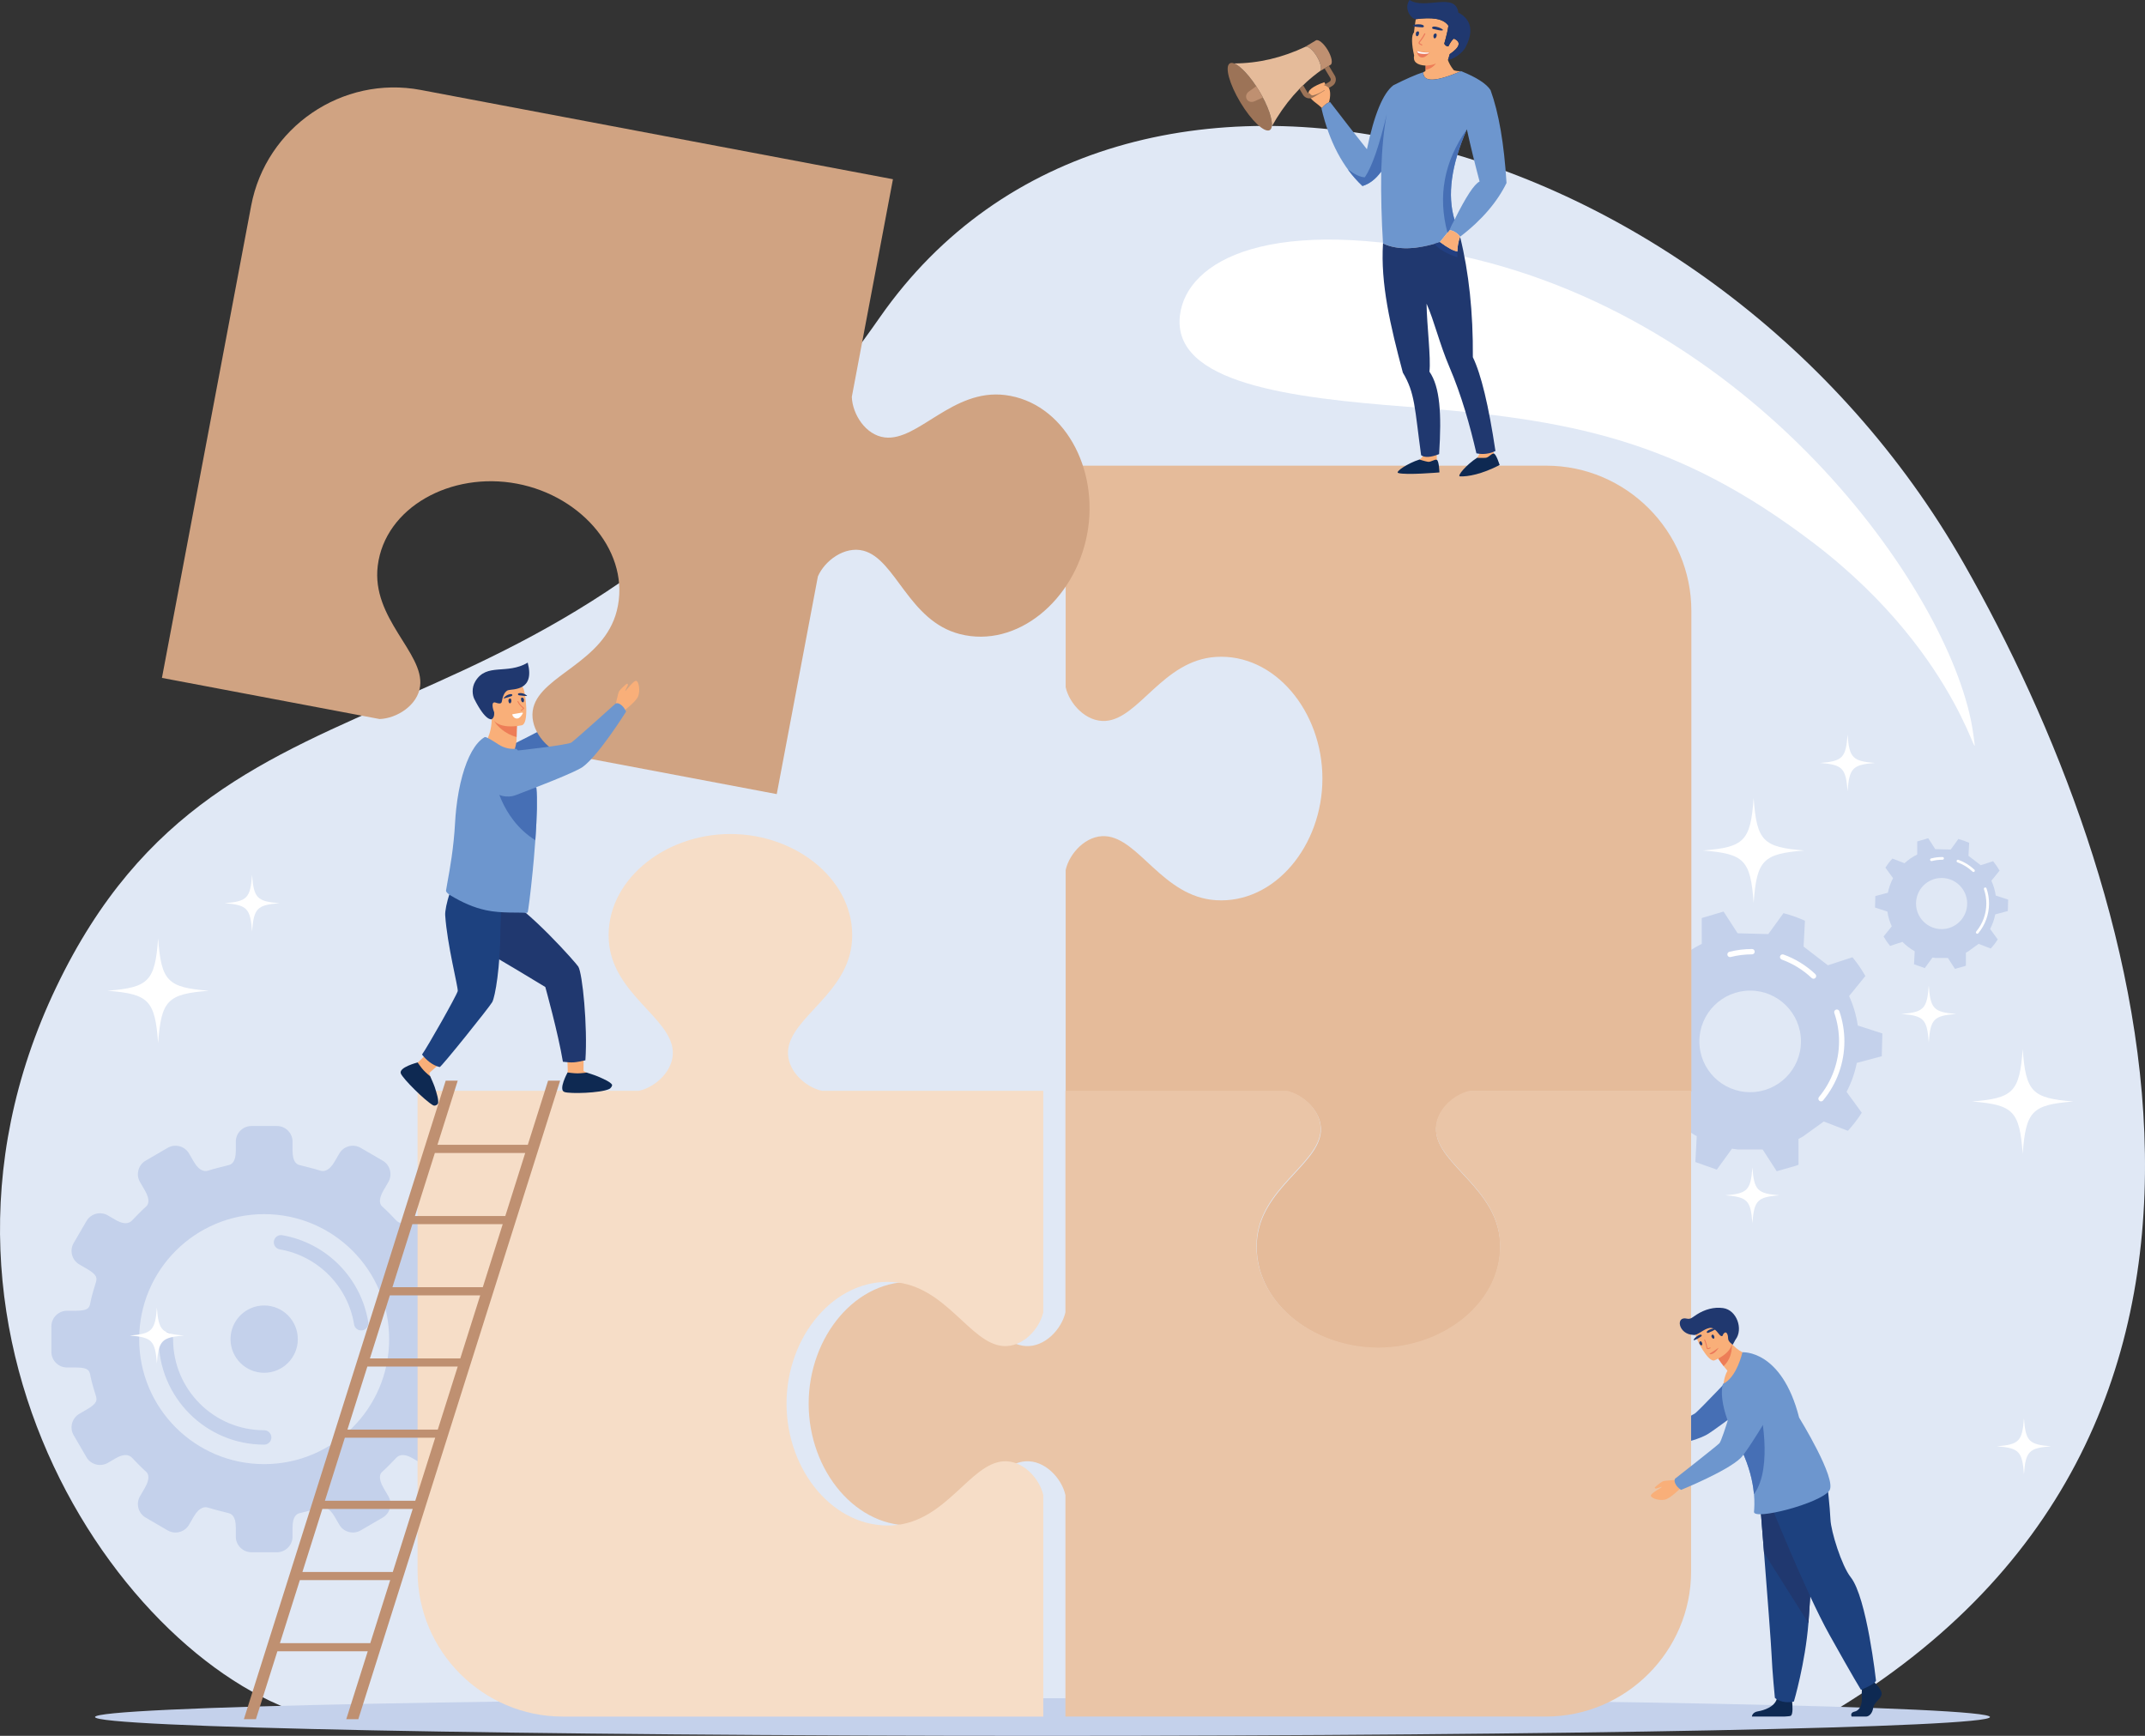 <?xml version="1.0" encoding="UTF-8"?><svg id="a" xmlns="http://www.w3.org/2000/svg" viewBox="0 0 1908.68 1544.36"><rect x="0" y="0" width="1908.68" height="1544.36" fill="#333333" stroke="none"/><g><path d="M956.86,1521.38c248.83,0,477.84,3.72,659.57,9.97,444.72-254.2,290.73-749.7,131.05-1029.96C1525.24,111.32,1000.11-28.88,782.9,282.34,488.07,704.77,203.66,557.36,50.09,878.18c-153.57,320.82,79.65,628.38,247.21,653.17,181.73-6.25,410.72-9.97,659.56-9.97Z" style="fill:#e0e8f5; fill-rule:evenodd;"/><path d="M1301.84,228.07c267.18,59.52,437.19,305.23,453.87,423.86,6.83,48.68-5.84-65.24-142.14-168.97-121.8-92.7-216.64-109.88-361.55-121.08-102.42-7.91-209.66-20.5-202.04-81.58,6.02-48.24,79.35-90.67,251.85-52.24h0Zm-698.65-99.38c46,2.76,74,40.53,75.92,84.09,.82,18.53-13.73-29.92-64.73-36.66-31.63-4.18-36.38,5.14-47.72-7.92-11.33-13.05-.57-41.74,36.52-39.51Z" style="fill:#fff; fill-rule:evenodd;"/></g><g><path d="M1557.34,971.7c-24.95,0-45.18-20.23-45.18-45.18s20.24-45.19,45.18-45.19,45.19,20.24,45.19,45.19-20.23,45.18-45.19,45.18h0Zm67.58,26.87h0Zm-37.9-186.13h0Zm-100.96,40.58h0Zm2.1,141.21c6.36,6.5,13.65,12.12,21.65,16.64l-1.23,22.98,19.09,6.75,13.51-18.64,5.22,.74h22.06s12.5,19.32,12.5,19.32l17.08-4.86,.59-.21,1.76-.67-.03-23.01,3.8-2.01,18.69-13.47,2.06,.79,19.4,7.48c4.56-4.97,8.7-10.35,12.35-16.07l-13.53-18.58c4.18-8,7.28-16.65,9.12-25.76l22.2-5.91,.53-20.27-21.87-7.08c-1.34-9.21-3.99-18.02-7.74-26.2l14.49-17.84c-3.34-5.9-7.19-11.49-11.49-16.69l-21.87,7.14-21.63-16.65,1.23-22.97c-6.1-2.77-12.49-5.06-19.11-6.75l-13.5,18.62-27.3-.71-12.5-19.33-19.43,5.75,.02,23.01c-8.24,4.09-15.79,9.3-22.49,15.47l-5.78-2.22-15.69-6.05c-4.56,4.98-8.69,10.35-12.35,16.07l13.54,18.57c-4.18,7.98-7.29,16.62-9.12,25.76l-22.21,5.91-.54,20.27,21.87,7.07c1.35,9.2,4,17.99,7.75,26.2l-14.49,17.84c3.35,5.9,7.19,11.48,11.48,16.69l21.87-7.13Z" style="fill:#c4d1eb; fill-rule:evenodd;"/><path d="M1620.4,979.89c-.54,0-1.08-.18-1.52-.55-1.01-.85-1.16-2.34-.31-3.35,11.52-13.86,17.87-31.43,17.87-49.48,0-8.64-1.42-17.12-4.2-25.22-.43-1.24,.22-2.6,1.47-3.03,1.25-.42,2.6,.24,3.02,1.47,2.96,8.6,4.46,17.61,4.46,26.78,0,19.16-6.72,37.81-18.96,52.52-.47,.57-1.14,.87-1.83,.87Z" style="fill:#fff; fill-rule:evenodd;"/><path d="M1613.71,870.78c-.58,0-1.17-.22-1.63-.65-7.75-7.29-16.73-12.81-26.66-16.42-1.23-.44-1.87-1.82-1.43-3.05,.45-1.24,1.81-1.87,3.05-1.43,10.57,3.83,20.08,9.7,28.3,17.43,.96,.9,1,2.41,.09,3.37-.46,.5-1.09,.76-1.72,.76Z" style="fill:#fff; fill-rule:evenodd;"/><path d="M1539.42,851.51c-1.07,0-2.04-.72-2.3-1.81-.31-1.27,.45-2.56,1.72-2.89,6.56-1.65,13.35-2.49,20.16-2.49,1.33,0,2.39,1.07,2.39,2.38s-1.07,2.38-2.39,2.38c-6.43,0-12.81,.79-18.99,2.36-.2,.06-.39,.07-.59,.07Z" style="fill:#fff; fill-rule:evenodd;"/></g><path d="M149.2,1021.23l-19.6,11.4c-6.61,3.83-8.87,12.38-5.02,19l4.32,7.44c5.1,8.77,2.88,12.75,1.3,14.17-4.37,3.91-8.41,8.14-12.47,12.36-1.19,1.23-4.98,5.48-14.95-.31l-6.84-3.97c-6.61-3.84-15.16-1.59-19,5.03l-11.4,19.59c-3.85,6.61-1.58,15.16,5.03,19.01l6.77,3.92c9.35,5.44,9.1,8.23,7.92,12.19-1.63,5.44-3.38,10.88-4.56,16.52-1.06,5.01-.58,8.59-13.29,8.59h-7.79c-7.65,0-13.9,6.25-13.9,13.9v22.68c0,7.66,6.25,13.89,13.9,13.89h7.79c12.71,0,12.23,3.59,13.29,8.6,1.19,5.63,2.93,11.07,4.56,16.51,1.18,3.97,1.42,6.75-7.92,12.2l-6.77,3.92c-6.61,3.85-8.88,12.4-5.03,19l11.4,19.6c3.85,6.6,12.39,8.87,19,5.03l6.84-3.97c9.97-5.79,13.75-1.56,14.95-.31,4.06,4.22,8.1,8.46,12.47,12.36,1.58,1.42,3.8,5.39-1.3,14.17l-4.32,7.44c-3.85,6.6-1.58,15.15,5.02,18.99l19.6,11.41c6.61,3.84,15.16,1.58,19-5.03l4.32-7.42c5.18-8.9,10.28-8.55,12.44-7.87,6.25,1.99,12.03,3.28,18.48,4.96,2.35,.62,6.39,2.32,6.39,12.94v7.96c0,7.66,6.25,13.9,13.9,13.9h22.67c7.66,0,13.91-6.25,13.91-13.9v-7.96c0-10.62,4.03-12.33,6.39-12.94,6.45-1.68,12.22-2.97,18.48-4.96,2.16-.68,7.25-1.03,12.44,7.87l4.32,7.42c3.85,6.61,12.39,8.87,19,5.03l19.6-11.41c6.61-3.84,8.88-12.39,5.03-18.99l-4.33-7.44c-5.1-8.78-2.88-12.75-1.29-14.17,4.36-3.91,8.41-8.14,12.46-12.36,1.19-1.24,4.98-5.48,14.95,.31l6.83,3.97c6.61,3.84,15.16,1.58,19-5.03l11.4-19.6c3.85-6.6,1.58-15.15-5.03-19l-6.77-3.92c-9.35-5.44-9.11-8.23-7.92-12.2,1.62-5.43,3.37-10.88,4.56-16.51,1.06-5.01,.58-8.6,13.29-8.6h7.79c7.66,0,13.9-6.24,13.9-13.89v-22.68c0-7.66-6.24-13.9-13.9-13.9h-7.79c-12.71,0-12.23-3.58-13.29-8.59-1.19-5.64-2.94-11.07-4.56-16.52-1.19-3.96-1.42-6.75,7.92-12.19l6.77-3.92c6.61-3.85,8.88-12.4,5.03-19.01l-11.4-19.59c-3.85-6.62-12.39-8.87-19-5.03l-6.83,3.97c-9.97,5.79-13.75,1.55-14.95,.31-4.06-4.22-8.1-8.46-12.46-12.36-1.59-1.42-3.81-5.4,1.29-14.17l4.33-7.44c3.85-6.61,1.58-15.16-5.03-19l-19.6-11.4c-6.61-3.85-15.16-1.59-19,5.03l-4.32,7.42c-5.18,8.91-10.28,8.56-12.44,7.88-6.25-1.99-12.03-3.28-18.48-4.96-2.35-.62-6.39-2.33-6.39-12.95v-7.95c0-7.66-6.25-13.9-13.91-13.9h-22.67c-7.66,0-13.9,6.25-13.9,13.9v7.95c0,10.62-4.03,12.33-6.39,12.95-6.45,1.68-12.22,2.97-18.48,4.96-2.16,.68-7.25,1.03-12.44-7.88l-4.32-7.42c-3.84-6.61-12.39-8.88-19-5.03h0Zm85.86,140.24c16.54,0,29.94,13.41,29.94,29.95s-13.41,29.94-29.94,29.94-29.94-13.4-29.94-29.94,13.4-29.95,29.94-29.95h0Zm-93.86,29.95c0-3.54,2.87-6.4,6.4-6.4s6.41,2.87,6.41,6.4c0,22.38,9.07,42.64,23.74,57.31,14.67,14.67,34.93,23.75,57.31,23.75,3.54,0,6.41,2.86,6.41,6.4s-2.87,6.4-6.41,6.4c-25.92,0-49.38-10.5-66.37-27.49-16.99-16.99-27.49-40.46-27.49-66.37h0Zm186.49-15.12c.55,3.48-1.82,6.75-5.31,7.31-3.48,.55-6.76-1.81-7.31-5.31-2.75-16.98-10.8-32.2-22.39-43.9-11.6-11.73-26.76-19.92-43.71-22.85-3.49-.59-5.83-3.89-5.23-7.38,.59-3.48,3.9-5.82,7.38-5.22,19.64,3.39,37.18,12.88,50.62,26.44,13.42,13.57,22.75,31.21,25.95,50.92h0Zm-92.63-96.1c61.42,0,111.22,49.79,111.22,111.21s-49.79,111.21-111.22,111.21-111.22-49.79-111.22-111.21,49.79-111.21,111.22-111.21Z" style="fill:#c4d1eb; fill-rule:evenodd;"/><path d="M927.65,1510.89c-465.62,0-843.08,7.49-843.08,16.74s377.47,16.74,843.08,16.74,843.08-7.49,843.08-16.74-377.46-16.74-843.08-16.74Z" style="fill:#c4d1eb; fill-rule:evenodd;"/><path d="M1473.74,1281.39s-8.82-2.02-10.3-1.92c-1.48,.1-6.67,2.27-6.74,2.69-.07,.42,.17,.77,1.07,.83,.9,.06,3.85-.31,3.67,.04-.18,.35-8.7,2.03-8.79,3.74-.09,1.71,4.57,4.89,8.5,5.1,3.93,.22,11.68-4.36,12.34-4.42,5.63-.48,.25-6.06,.25-6.06Z" style="fill:#f9af79; fill-rule:evenodd;"/><path d="M1469.96,1283.63c-1.26-4.03-.96-4.67-.96-4.67,0,0,35.74-19.33,39.01-21.29,3.27-1.96,40.21-41.27,40.21-41.27l37.84,10.42s-58.56,44.61-66.95,49.39c-13.86,7.94-45.98,12.44-45.98,12.44,0,0-2.18-1.86-3.18-5.02Z" style="fill:#466fb5; fill-rule:evenodd;"/><path d="M529.75,612.46s4.27-11.07,5.48-12.6c1.2-1.54,7.36-5.6,7.87-5.36,.51,.23,.7,.75,.11,1.77-.59,1.02-3.17,3.95-2.64,4.01,.52,.06,8.58-7.96,10.51-6.81,1.93,1.15,1.97,8.55-.68,12.98-2.66,4.44-13.31,9.5-13.85,10.18-4.66,5.76-6.79-4.17-6.79-4.17Z" style="fill:#f9af79; fill-rule:evenodd;"/><path d="M534.49,610.73c-3.63-2.46-4.36-2.36-4.36-2.36,0,0-29.97,29.8-32.9,32.46-2.93,2.67-53.16,27.66-53.16,27.66l-.98,40.8s61.98-44.92,69.27-51.84c12.06-11.43,26.17-42.06,26.17-42.06,0,0-1.2-2.73-4.05-4.67Z" style="fill:#466fb5; fill-rule:evenodd;"/><path d="M1081.96,584.46c52.25-3.31,94.76,48.45,94.76,108.22s-42.51,111.52-94.76,108.22c-47.16-2.98-68.34-54.95-98.2-56.94-17.19-1.15-32.16,15.11-35.49,30.02v197.09h197.09c14.91,3.33,31.16,18.3,30.01,35.48-1.99,29.87-53.96,51.04-56.95,98.21-3.3,52.26,48.45,94.76,108.22,94.76s111.54-42.5,108.22-94.76c-2.98-47.17-54.96-68.34-56.94-98.21-1.15-17.19,15.1-32.16,30.02-35.48h197.08v-427.57c0-71.06-58.13-129.19-129.19-129.19h-427.57v197.08c3.33,14.91,18.3,31.17,35.49,30.01,29.86-1.99,51.03-53.95,98.2-56.94Z" style="fill:#e5bb9a; fill-rule:evenodd;"/><path d="M1334.62,1104.16c3.32,52.25-48.45,94.75-108.21,94.75s-111.53-42.5-108.23-94.75c2.99-47.17,54.96-68.35,56.95-98.22,1.15-17.19-15.11-32.15-30.01-35.48h-197.08v197.08c-3.33,14.91-18.3,31.17-35.49,30.02-29.86-1.98-51.04-53.95-98.21-56.94-52.25-3.32-94.76,48.45-94.76,108.22s42.5,111.52,94.76,108.22c47.16-2.99,68.35-54.96,98.21-56.95,17.19-1.14,32.16,15.11,35.49,30.01v197.09h427.56c71.06,0,129.19-58.13,129.19-129.19v-427.57h-197.08c-14.91,3.34-31.17,18.29-30.01,35.48,1.98,29.87,53.94,51.05,56.93,98.22Z" style="fill:#eac5a7; fill-rule:evenodd;"/><path d="M699.87,1248.84c0-59.77,42.5-111.54,94.76-108.22,47.16,2.98,68.35,54.96,98.2,56.94,17.19,1.15,32.16-15.11,35.49-30.02v-197.08h-197.08c-14.91-3.33-31.17-18.29-30.02-35.48,1.99-29.86,53.95-51.04,56.94-98.21,3.31-52.26-48.45-94.76-108.22-94.76s-111.53,42.5-108.22,94.76c2.98,47.17,54.95,68.34,56.94,98.21,1.15,17.19-15.1,32.16-30.01,35.48h-197.08v427.57c0,71.06,58.13,129.19,129.19,129.19h427.57v-197.09c-3.33-14.9-18.3-31.15-35.49-30.01-29.86,1.99-51.04,53.95-98.2,56.95-52.25,3.3-94.76-48.45-94.76-108.22Z" style="fill:#f6ddc7; fill-rule:evenodd;"/><path d="M757.97,353.1l36.6-193.65L374.43,80.04c-69.82-13.2-137.74,33.13-150.93,102.95l-79.4,420.13,193.66,36.6c15.27-.51,34.02-12.2,36.08-29.3,3.6-29.7-43.53-60.17-37.71-107.07,6.45-51.96,65.21-84.11,123.94-73.01,58.73,11.1,101.69,62.48,88.75,113.2-11.69,45.79-66.69,56.95-74.2,85.92-4.32,16.68,8.88,34.41,22.91,40.45l193.65,36.6,36.6-193.65c6.04-14.03,23.77-27.23,40.45-22.91,28.97,7.51,40.13,62.51,85.92,74.2,50.73,12.95,102.11-30.02,113.21-88.74,11.1-58.73-21.05-117.49-73.01-123.94-46.9-5.82-77.37,41.31-107.07,37.71-17.11-2.05-28.8-20.81-29.3-36.08Z" style="fill:#d0a382; fill-rule:evenodd;"/><path d="M381.84,935.22s-8.57,9.24-10.7,10.39c-2.14,1.14,.95,14.56,6.77,15.46,3.27,.52,5.09-2.63,5.09-2.63l-.94-3.9,12.23-10.96-12.46-8.36Z" style="fill:#f9af79; fill-rule:evenodd;"/><path d="M504.55,940.11s1.07,12.35,.44,14.64c-.6,2.31,11.62,9,16.27,5.38,2.62-2.05,1.51-5.46,1.51-5.46l-3.55-1.88,.16-16.15-14.83,3.47Z" style="fill:#f9af79; fill-rule:evenodd;"/><path d="M505.06,954.17s6.08,.86,8.96,.79c3.72-.06,8.03-.7,8.03-.7,0,0,7.46,2.36,9.83,3.4,5.27,2.29,11.15,4.84,12.69,7.3,.49,.79-.71,3.08-2.56,3.96-7.77,3.62-34.81,4.36-39.77,2.62-5.71-2,2.81-17.37,2.81-17.37Z" style="fill:#0e2952; fill-rule:evenodd;"/><path d="M446.92,797.25c-1.93-.95-3.72-1.79-5.43-2.58-6.06,6.95-12.94,14.75-19.99,22.8l15.35,32.14c-1.73-1.93,48.38,28.52,48.38,28.52,0,0,11.38,40.67,15.66,66.51,8.76,1.04,10.56,.76,20.01-1.31,2.09-30.42-2.63-77.5-6.32-83.36-2.12-3.38-44.65-51.45-67.66-62.72Z" style="fill:#20386f; fill-rule:evenodd;"/><path d="M396.15,814.26c1.74,26.33,11.55,63.8,11.17,67.49-1.5,4.86-27,49.89-31.79,56.45,3.8,4.97,9.4,9.67,15.72,11.16,1.25,.29,44.34-53.45,46.73-57.74,2.71-4.9,7.21-31.52,7.29-64.5l1.25-32.66c-10.64-10.46-27.97-17.42-33.92-16.27-10.32,1.98-16.89,29.4-16.45,36.06Z" style="fill:#1d417f; fill-rule:evenodd;"/><path d="M371.62,945.27s3.4,4.97,5.35,7c2.52,2.67,5.85,5.33,5.85,5.33,0,0,3.19,7.04,3.98,9.48,1.77,5.38,3.77,11.87,2.94,14.68-.27,.91-2.55,2.63-4.43,1.57-7.25-4.12-26.64-23.42-28.63-28.19-2.29-5.53,14.92-9.88,14.92-9.88Z" style="fill:#0e2952; fill-rule:evenodd;"/><path d="M547.3,629.38s2.51-12.33,3.5-14.15c.98-1.82,6.72-7.15,7.29-7,.57,.15,.87,.66,.42,1.83-.44,1.17-2.62,4.69-2.05,4.66,.56-.03,7.57-9.84,9.79-8.98,2.23,.87,3.57,8.6,1.58,13.71-1.99,5.11-12.24,12.28-12.69,13.09-3.86,6.85-7.84-3.17-7.84-3.17Z" style="fill:#f9af79; fill-rule:evenodd;"/><path d="M430.3,663.05s11.51,13.65,26.16,7.95c0,0,3.15-7.63,3.2-13.25,0-.69,.01-1.36,.03-2,.07-6.32,.29-9.88,.29-9.88,0,0,0,0-.02,0-.66-.28-22.4-9.2-22.38-8.46,.37,17.12-7.28,25.65-7.28,25.65Z" style="fill:#f9af79; fill-rule:evenodd;"/><path d="M439.77,641.49c2.09,3.89,9.29,11.49,19.92,14.26,.07-6.32,.29-9.88,.29-9.88,0,0,0,0-.02,0-.6-.16-20.82-5.52-20.2-4.38Z" style="fill:#ed7d57; fill-rule:evenodd;"/><path d="M464.53,645.21s-24.44,5.75-27.79-9.53c-3.34-15.27-8.75-24.82,6.71-29.13,15.46-4.32,19.78,.85,22.14,5.68,2.36,4.82,5.2,31.1-1.06,32.98Z" style="fill:#f9af79; fill-rule:evenodd;"/><path d="M437.58,639.85c-.34,.21-5.59,1.83-15.55-18.01-1.56-3.12-2.63-9.86,1.02-15.81,10.12-16.53,28-5.5,46.53-16.48,6.67,25.49-13.48,23.29-17.35,24.5-3.86,1.22-5.22,7.31-5.51,9.26-.29,1.95-.74,3.57-5.59,1.83-4.86-1.74-2.2,6.88-1.42,8.53,0,0,.66,4.4-2.12,6.18Z" style="fill:#20386f; fill-rule:evenodd;"/><path d="M477.71,719.46c-.15,8.09-.62,17.19-1.25,26.43-.04,.55-.08,1.1-.11,1.64-.41,5.73-.85,11.46-1.35,17.06-.2,2.25-.41,4.47-.64,6.64l-.03,.29c-.02,.81-.12,1.7-.21,2.51-2.06,20.97-4.22,37.52-4.62,37.77-.48,.33-1.02,.48-1.61,.41-5.5-.69-21.89,.56-35.32-2.37-11.33-2.4-21.09-6.91-31.43-13.03-1.37-.81-4.5-2.97-4.25-4.57,.25-1.77,.71-4.31,1.3-7.52,2.04-11.15,5.55-30.33,6.75-52.77,.23-4.19,.57-8.31,1.01-12.38,1.16-10.58,3-20.62,5.48-29.54,4.6-16.58,11.37-29.27,19.86-34.23,1.11-.63,7.08,3.17,12.56,6.69,5.06,3.24,10.39,4.14,15.57,3.69l4.56,5.04c5.52,6.42,11.4,14.97,13.01,27.12,.12,.9,.22,1.85,.31,2.87,.44,4.95,.55,11.22,.43,18.23Z" style="fill:#6d96ce; fill-rule:evenodd;"/><path d="M477.71,719.46c-.15,8.09-.62,17.19-1.25,26.43-.04,.55-.08,1.1-.11,1.64-31.4-19.65-36.23-55.62-36.23-55.62,15.44,.68,27.72,4.23,37.17,9.3,.44,4.95,.55,11.22,.43,18.23Z" style="fill:#466fb5; fill-rule:evenodd;"/><path d="M553.29,627.65c-3.49-3.1-5.57-1.67-5.57-1.67,0,0-35.76,32.19-39.22,34.6-3.46,2.41-52.84,7.72-52.84,7.72,0,0-19.84,1.33-23.85,11.88-3.49,9.17,.06,16.55,4.81,21.8,5.67,6.26,14.62,8.36,22.52,5.36,17.72-6.71,52.96-20.34,59.38-25.01,14.31-10.36,38.56-49.19,38.56-49.19,0,0-1.06-3.06-3.8-5.5Z" style="fill:#6d96ce; fill-rule:evenodd;"/><path d="M453.73,625.78c-1.08,.13-2.42-4.03,.2-4.35,1.4-.17,1.57,4.13-.2,4.35Z" style="fill:#20386f; fill-rule:evenodd;"/><path d="M465.48,624.85c1.08-.13,1.44-4.5-1.19-4.17-1.4,.17-.59,4.39,1.19,4.17Z" style="fill:#20386f; fill-rule:evenodd;"/><path d="M454.41,617.54c1.75-.15,1.87,1.3,.64,1.84-.36,.17-7.27,2.42-7.01,1.95,.49-.98,3.04-3.5,6.37-3.79Z" style="fill:#20386f; fill-rule:evenodd;"/><path d="M462.18,616.67c-1.75,.2-1.6,1.64-.3,1.93,.61,.13,7.66,.99,7.17,.44-.82-.91-3.68-2.74-6.87-2.37Z" style="fill:#20386f; fill-rule:evenodd;"/><path d="M466.2,630.5c-2.73,3-3.28,1.23-2.24,.83,3.47-1.32-.61-1.26-3.44-6.96-.29-.6,.38-.92,.69-.46,.21,.32,.84,1.58,1.1,1.9,3.08,4.03,4.76,3.72,3.89,4.68Z" style="fill:#ed7d57; fill-rule:evenodd;"/><path d="M465.18,634.69c-5.09,9.74-10.57,1-9.06,.74,7.69-1.3,9.68-1.93,9.06-.74Z" style="fill:#fff; fill-rule:evenodd;"/><path d="M498.41,961.46h-10.71l-18.05,57.08h-80.4l18.05-57.08h-10.71l-18.05,57.08-2.29,7.25-17.73,56.08-2.29,7.26-17.73,56.08-2.29,7.25-17.73,56.09-2.29,7.24-17.73,56.08-2.29,7.26-17.73,56.08-2.29,7.26-17.73,56.08-2.29,7.25-17.73,56.08-2.29,7.25-19.1,60.43h10.71l19.1-60.43h80.41l-19.11,60.43h10.71l19.1-60.43,2.29-7.25,17.73-56.08,2.29-7.25,17.73-56.08,2.29-7.26,17.74-56.08,2.29-7.26,17.73-56.08,2.29-7.24,17.73-56.09,2.29-7.25,17.73-56.08,2.29-7.26,17.73-56.08,2.29-7.25,18.05-57.08h0Zm-249.32,500.43l17.73-56.08h80.4l-17.73,56.08h-80.4Zm20.02-63.33l17.73-56.08h80.41l-17.73,56.08h-80.41Zm20.02-63.34l17.73-56.08h80.4l-17.73,56.08h-80.41Zm20.03-63.34l17.73-56.08h80.41l-17.73,56.08h-80.4Zm20.02-63.32l17.73-56.09h80.41l-17.73,56.09h-80.4Zm20.02-63.34l17.73-56.08h80.41l-17.73,56.08h-80.41Zm20.02-63.34l17.73-56.08h80.41l-17.73,56.08h-80.41Z" style="fill:#bf9071; fill-rule:evenodd;"/><path d="M1669.3,1498.42s6.09,5.64,4.9,9.64c-1.19,4.02-6.69,6.69-7.42,11.59-.74,4.89-3.7,7.56-6.37,7.56h-12.75s-1.96-3.44,2.78-4.49c4.75-1.04,6.55-6.8,6.25-12.14-.29-5.34,.44-12.46,.44-12.46l10.1-2.38,2.08,2.68Z" style="fill:#0e2952; fill-rule:evenodd;"/><path d="M1593.45,1526.54c-.62,.31-2.78,.53-5.77,.67h-28.81c.1-.86,.76-3.91,5.48-4.67,5.32-.87,14.54-3.96,16.59-10.77,.07-.21,.13-.43,.18-.66,1.63-7.27,13.5,2.22,13.5,2.22,0,0,.03,.29,.08,.79,.28,2.67,.98,11.3-1.27,12.42Z" style="fill:#0e2952; fill-rule:evenodd;"/><path d="M1565.77,1332s1.8,22.5,3.92,49.55c2.88,36.75,6.35,81.88,6.69,90.42,.6,14.85,2.96,38.6,2.96,38.6,0,0,5.64,5.65,16.92,3.27,0,0,10.06-33.92,12.93-69.78,.05-.58,.09-1.18,.13-1.77,2.67-36.52,6.83-113.42,6.83-113.42l-50.39,3.12Z" style="fill:#1d417f; fill-rule:evenodd;"/><path d="M1565.77,1332s1.8,22.5,3.92,49.55l39.51,62.51c.05-.58,.09-1.18,.13-1.77,2.67-36.52,6.83-113.42,6.83-113.42l-50.39,3.12Z" style="fill:#20386f; fill-rule:evenodd;"/><path d="M1574.01,1334.67s32.51,81.49,53.88,119.79c21.37,38.3,28.06,48.99,28.06,48.99,0,0,12.24-4.9,13.36-8.24,0,0-8.17-73.94-22.49-91.96-8.09-10.19-17.59-40.74-18.04-51.44-.44-10.69-2.89-31.84-2.89-31.84l-51.88,14.69Z" style="fill:#1d417f; fill-rule:evenodd;"/><path d="M1559.68,1206.38s-13.26,23.33-26.23,26.38c0,0,.54-7.84,3.69-13.2-1.29-1.53-2.42-2.93-3.41-4.18-3.26-4.18-4.81-6.74-4.81-6.74l4.4-11.83,2.98-8.02c1.44,2.61,3.01,4.82,4.67,6.72,8.49,9.76,18.7,10.87,18.7,10.87Z" style="fill:#f9af79; fill-rule:evenodd;"/><path d="M1540.98,1195.51s1.58,11.69-7.24,19.87c-3.26-4.18-4.81-6.74-4.81-6.74l4.4-11.83c4.72-1.44,7.65-1.3,7.65-1.3Z" style="fill:#ed7d57; fill-rule:evenodd;"/><path d="M1525.43,1210.37s19.82-7.73,14.81-19.99c-4.99-12.27-5.8-21.54-18.67-17.12-12.86,4.4-13.4,10.1-12.72,14.59,.66,4.5,11.29,24.21,16.58,22.51Z" style="fill:#f9af79; fill-rule:evenodd;"/><path d="M1627.81,1326.13c-8,11.51-67.77,26.85-67.06,18.89,.28-3.04,.64-8.41,0-15.69-.15-1.7-.36-3.51-.63-5.42-1.51-10.46-5.12-23.91-13.17-39.46-.61-1.17-1.23-2.34-1.88-3.54-3.32-6.02-6.13-12.4-8.29-18.62-4.15-11.97-5.8-23.42-3.72-30.91,0-.04,.02-.07,.04-.1,12.49-5.78,17.34-28.18,17.34-28.18,0,0,34.95-2.71,50.48,58.13,0,0,33.87,54.88,26.92,64.88Z" style="fill:#6d96ce; fill-rule:evenodd;"/><path d="M1560.74,1329.34c-.15-1.7-.36-3.51-.63-5.42-1.51-10.46-5.12-23.91-13.17-39.46,1.38-8.38,3.29-15.34,5.38-18.48,8.51-12.73,13.46-14.73,13.46-14.73,0,0,12.75,53.77-5.03,78.08Z" style="fill:#466fb5; fill-rule:evenodd;"/><path d="M1493.54,1316.55s-11.78,.62-13.62,1.28c-1.82,.66-7.57,5.24-7.5,5.79,.06,.55,.49,.89,1.64,.64,1.14-.24,4.72-1.77,4.62-1.25-.12,.52-10.2,5.66-9.7,7.83,.5,2.19,7.48,4.51,12.51,3.37,5.01-1.14,13.1-9.65,13.91-9.95,6.89-2.63-1.86-7.72-1.86-7.72Z" style="fill:#f9af79; fill-rule:evenodd;"/><path d="M1491.32,1321.02c-2.36-3.81-.65-5.56-.65-5.56,0,0,36.42-28.52,39.28-31.39,2.86-2.88,16.08-48.77,16.08-48.77,0,0,4.55-18.57,15.22-20.62,9.26-1.78,15.66,2.8,19.84,8.18,5,6.4,5.49,15.24,1.34,22.22-9.3,15.67-28.06,46.78-33.54,52.09-12.19,11.84-53,28.36-53,28.36,0,0-2.73-1.52-4.58-4.51Z" style="fill:#6d96ce; fill-rule:evenodd;"/><path d="M1533.3,1163.78c-8.08-1.12-16.19,1.09-23.53,5.76-3.57,2.27-5.31,4.47-8.77,3.64-10.32-2.49-7.61,14.06,5.77,14.48,3.22,.99,9.13-5.34,14.45-6.21,5.32-.87,8.2,6.55,10.23,7.17,2.02,.62,.88-1.07,2.99-2.76,2.13-1.69,3.34,2.28,3.3,5.08-.04,2.79,4.1,5.42,4.1,5.42l2.42-4.44c7.17-9.23,1.25-26.44-10.96-28.13Z" style="fill:#20386f; fill-rule:evenodd;"/><path d="M1528.86,1199.31c-2.86,2.09-4.51,3.14-7.48,4.92-1.18,.71,3.37,2.16,7.76-4.87,.1-.17-.05-.21-.28-.05Z" style="fill:#eb795b; fill-rule:evenodd;"/><path d="M1519.39,1184.08c-1.33,1.12-.44,2.17,.78,1.69,12.95-5.2,2.47-4.44-.78-1.69Z" style="fill:#20386f; fill-rule:evenodd;"/><path d="M1512.67,1187.52c1.68-.44,2.03,.89,.94,1.6-11.7,7.63-5.06-.52-.94-1.6Z" style="fill:#20386f; fill-rule:evenodd;"/><path d="M1521.98,1199.55l-.08,.05c-1.4,.61-2.17,.91-2.73,.62-.52-.27-.64-.89-.88-2.03-.26-1.24-.66-3.16-1.82-5.93-.09-.19,.02-.43,.21-.52,.19-.08,.43,0,.53,.21,1.18,2.84,1.6,4.79,1.86,6.08,.17,.75,.3,1.38,.48,1.47,.25,.14,1.25-.3,2.05-.65,.2-.08,.44,0,.53,.21,.06,.18,0,.38-.14,.48Z" style="fill:#eb795b; fill-rule:evenodd;"/><path d="M1514.19,1196.92c-.86,.5-3.39-2.38-1.32-3.56,1.11-.64,2.71,2.75,1.32,3.56Z" style="fill:#20386f; fill-rule:evenodd;"/><path d="M1524.98,1190.99c-.86,.48-3.39-2.38-1.32-3.56,1.1-.64,2.71,2.75,1.32,3.56Z" style="fill:#20386f; fill-rule:evenodd;"/><g><path d="M1326.01,393l3.33,10.7c.57,1.3,2.3,4.47,2.61,5.71,1.17,4.7-21.85,1.25-17.7-1.99,.38-.29,2.63-3.5,2.38-5.13-.4-2.53-1.49-6.39-1.49-6.39l10.88-2.9Z" style="fill:#f9af79; fill-rule:evenodd;"/><path d="M1314.28,407.33s5.26,.23,7.86-.04c2.6-.27,5.15-4.13,7.12-3.76,2.18,.42,5.16,10.2,5.16,10.2-16.1,8.27-28.21,10.37-35.24,10.12-3.17-.12,5.93-10.66,15.11-16.53Z" style="fill:#0e2952; fill-rule:evenodd;"/><path d="M1278.17,398.09l.39,11.2c.2,1.41,1.05,4.92,1.01,6.19-.1,4.85-21.41-4.54-16.54-6.57,.44-.19,3.46-2.69,3.64-4.32,.28-2.56,.25-6.56,.25-6.56l11.26,.07Z" style="fill:#f9af79; fill-rule:evenodd;"/><path d="M1263.08,408.84s5.02,1.61,7.59,2.03c2.58,.42,6.05-2.62,7.87-1.75,1.99,.98,2.29,11.19,2.29,11.19,0,0-29.95,2.58-36.67,.5-3.03-.95,8.53-8.72,18.92-11.97Z" style="fill:#0e2952; fill-rule:evenodd;"/><path d="M1179.01,74.24l-.59-1.08c-9.63,3.31-15.89,7.38-13.65,11.32,1.6,4.94,6.8,6.92,11.47,11.66,2.15-2.56,4.27-4.25,6.38-5.09,1.36-5.43,1.33-9.75-.13-12.97l-3.13-3.19-.35-.64Z" style="fill:#f9af79; fill-rule:evenodd;"/><path d="M1300.17,63.3c-2.38,.17-6.13-.29-6.8-1.13-2.52-3.21-4.27-6.56-4.92-8.67,.49-1.41,1-3.18,1.55-5.33,9.16-6.22,10.41-10.82,3.75-13.81-1.34,.75-3.01,3.07-4.99,6.95-1.59-.06-2.79-.88-3.62-2.44,1.9-6.55,3.13-11.87,3.7-15.96-4.51-6.71-15.07-7.66-29.05-5.85-.64,3.72-1.18,7.66-1.58,11.82-2.48,2.28-2.16,10.72,.11,20.45-1.12,5.53,2.28,8.55,10.25,9.06,.12,1.96-.06,4.37-.19,4.64-.2,.42-.91,.83-1.89,1.18h0c-.27,9.13,10.95,8.83,33.69-.91Z" style="fill:#f9af79; fill-rule:evenodd;"/><path d="M1259.78,17.06c13.98-1.81,24.54-.85,29.05,5.85-.57,4.09-1.81,9.41-3.69,15.96,.82,1.56,2.02,2.37,3.61,2.44,1.98-3.88,3.66-6.2,4.99-6.95,6.66,2.98,5.41,7.59-3.76,13.81-.53,2.14-1.05,3.91-1.54,5.32,8.23-1.85,15.12-9.22,16.1-12.41,9.61-18.95-1.1-26.95-6.85-29.87-2.52-18.76-29.77-2.18-43.42-11.22-5.43,7.49,1.28,16.9,5.51,17.06Z" style="fill:#20386f; fill-rule:evenodd;"/><path d="M1175.9,96.54c6.92,29.62,19.07,52.6,36.46,68.95,6.26-1.9,11.82-6.18,16.67-12.85-.26,21.43,.28,42.75,1.6,63.97,12.69,6.02,29.52,5.63,50.53-1.16l8.52-10.5c2.19-.42,7.16,1.99,9.54,5.68,19.94-15.22,33.39-31.58,41.33-47.84-2.15-34.92-6.89-62.48-14.23-82.65-3.72-5.71-12.44-11.32-26.16-16.84-22.73,9.74-33.96,10.04-33.69,.91-6.68,2.2-15.56,6.07-26.6,11.65-9.21,7-17.05,25.97-23.54,56.91-10.55-13.21-21.48-27.22-32.81-42.02-2.52,.71-5.07,2.65-7.63,5.8h0Zm118.37,98.95c-6.61-21.74-2.96-48.57,10.96-80.48,3.5,15.75,7.28,31.24,11.35,46.49-4.73,2.25-12.16,13.57-22.31,33.99Z" style="fill:#6d96ce; fill-rule:evenodd;"/><path d="M1296.75,223.83c-3.22-.25-8.42-3.04-15.59-8.38-21,6.79-37.84,7.18-50.53,1.16-2.27,35.72,6.52,73.17,17.66,114.91,10.92,18.32,10.45,31.21,16.26,73.49,3.23,2.3,8.57,1.97,16.01-1,2.36-36.05,.74-59.91-8.62-73.37,1.46-12.09-2.36-41.8-2.54-60.45,6.8,15.17,11.48,35.66,20.34,56.36,10.79,25.2,18.31,52.18,24.01,76.78,6.02,1.17,11.67,.48,16.94-2.07-6.05-40.44-12.75-68.27-20.11-83.49,.29-39.76-3.51-75.47-11.36-107.13-1.46,3.74-2.28,8.13-2.48,13.2Z" style="fill:#20386f; fill-rule:evenodd;"/><path d="M1281.16,215.45c7.17,5.33,12.36,8.13,15.59,8.38,.19-5.06,1.01-9.46,2.48-13.2-2.38-3.68-7.35-6.1-9.54-5.68l-8.52,10.5Z" style="fill:#f9af79; fill-rule:evenodd;"/><path d="M1229.03,152.65c.68-20.81,2.36-37.86,4.99-51.17-6.72,28.26-13.25,47.01-19.56,56.26-3.99-.12-9.05-2.49-15.16-7.09,3.96,5.44,8.31,10.39,13.05,14.85,6.26-1.9,11.82-6.18,16.67-12.85Z" style="fill:#466fb5; fill-rule:evenodd;"/><path d="M1289.68,204.95c1.22-3.02,2.75-6.18,4.59-9.47-6.61-21.74-2.96-48.57,10.96-80.48-20.25,28.77-25.98,59.44-17.23,92.01l1.68-2.06Z" style="fill:#466fb5; fill-rule:evenodd;"/><path d="M1277.74,56.46c-2.23,1.1-5.29,1.75-9.18,1.93,.08,1.32,.02,2.83-.06,3.77,3.91-.75,7-2.65,9.25-5.7Z" style="fill:#ed7d57; fill-rule:evenodd;"/><path d="M1296.96,228.91c-.22-1.84-.29-3.53-.21-5.08-3.22-.25-8.42-3.04-15.59-8.38-1.7,.55-3.38,1.06-5.02,1.52,5.04,5.25,11.98,9.23,20.82,11.93Z" style="fill:#223f81; fill-rule:evenodd;"/><path d="M1094.29,56.39c4.63-2.78,16.35,8.25,26.21,24.63,9.84,16.38,14.08,31.91,9.44,34.69-4.63,2.78-16.35-8.24-26.21-24.62-9.84-16.37-14.07-31.91-9.44-34.69Z" style="fill:#9c7357; fill-rule:evenodd;"/><path d="M1161.28,41.72l9.63-5.78c2.19-1.31,6.88,2.49,10.49,8.49,3.6,6,4.75,11.93,2.57,13.25l-9.63,5.78c2.18-1.31,1.04-7.25-2.57-13.25-3.61-6-8.31-9.8-10.49-8.49Z" style="fill:#bf9071; fill-rule:evenodd;"/><path d="M1171.77,50.2c-3.33-5.55-7.61-9.22-9.96-8.7-20.85,9.88-42.05,14.85-63.64,14.93,5.7,2.17,14.59,11.73,22.32,24.59,7.81,13,12.09,25.47,11.2,31.45,11.32-20.34,25.68-36.81,43.08-49.39,1.57-1.83,.33-7.32-3-12.87Z" style="fill:#e5bb9a; fill-rule:evenodd;"/><path d="M1111.2,81.48l6.61-4.73c.9,1.38,1.81,2.8,2.69,4.27,1.15,1.92,2.23,3.83,3.22,5.71l-7.35,3.35c-2.51,1.14-5.46,.65-6.89-1.72h0c-1.42-2.37-.52-5.28,1.72-6.89Z" style="fill:#bf9071; fill-rule:evenodd;"/><path d="M1183.08,72.65l-5.11,3.07c1.7,.46,3.23,1.28,4.59,2.49l2.84-1.7c1.58-.95,2.64-2.47,3.06-4.15,.41-1.68,.19-3.51-.76-5.1l-5.22-8.7-3.85,2.31,5.22,8.7c.31,.53,.39,1.14,.25,1.7-.15,.56-.5,1.06-1.01,1.38h0Zm-17.61,10.37h0c.72,1.19,1.57,1.82,2.55,1.9,2.98-.68,6.04-1.99,9.2-3.93,.53-.31,.95-.6,1.23-.86,.07,.13,.14,.27,.21,.41l-10.03,6.03c-1.58,.95-3.42,1.17-5.1,.75-1.68-.41-3.19-1.46-4.14-3.05l-3.11-5.18c1.09-1.1,2.17-2.2,3.28-3.27l3.68,6.13c.31,.53,.83,.88,1.38,1.02h0c.27,.08,.56,.09,.84,.05Z" style="fill:#9c7357; fill-rule:evenodd;"/><path d="M1271.75,46.51c-4.19,.06-6.52-.35-10.6-1.31-1.63-.39,1.73,12.16,10.83,1.98,.21-.24,.09-.67-.23-.66Z" style="fill:#eb795b; fill-rule:evenodd;"/><path d="M1275.85,23.64c-2.05,.15-1.93,1.77-.42,2.16,16.07,4.03,5.47-2.54,.42-2.16Z" style="fill:#20386f; fill-rule:evenodd;"/><path d="M1265.81,22.15c1.91,.74,1.33,2.26-.23,2.19-16.53-.81-4.49-4.02,.23-2.19Z" style="fill:#20386f; fill-rule:evenodd;"/><path d="M1265.04,40.43l-.1-.03c-1.62-.81-2.49-1.27-2.65-2-.15-.67,.31-1.27,1.16-2.35,.94-1.19,2.36-3.02,3.98-6.19,.11-.23,.41-.31,.63-.2,.24,.12,.33,.4,.2,.64-1.66,3.25-3.1,5.11-4.07,6.35-.55,.71-1.03,1.33-.98,1.56,.07,.33,1.23,.9,2.16,1.36,.24,.12,.33,.4,.21,.64-.1,.2-.32,.29-.53,.24Z" style="fill:#eb795b; fill-rule:evenodd;"/><path d="M1260.72,32.23c-1.16-.12-1.59-4.64,1.22-4.33,1.51,.16,.68,4.54-1.22,4.33Z" style="fill:#20386f; fill-rule:evenodd;"/><path d="M1276.41,34.16c-1.16-.13-1.59-4.64,1.21-4.34,1.51,.16,.69,4.54-1.21,4.34Z" style="fill:#20386f; fill-rule:evenodd;"/><path d="M1271.47,46.72c1.44,1.55-8.17,1.66-9.85,.13-.18-.16-.76-1.05-.55-1.3,.19-.26,1.31,.21,1.61,.28,2.92,.73,5.67,1.02,8.79,.89Z" style="fill:#fff; fill-rule:evenodd;"/></g><path d="M1560.44,710.05c-2.78,38.38-8.45,43.67-45.03,46.63,36.58,2.96,42.25,8.25,45.03,46.62,2.8-38.37,8.46-43.66,45.05-46.62-36.59-2.96-42.25-8.25-45.05-46.63h0Zm-1.11,328.51c-1.49,20.49-4.51,23.32-24.05,24.88,19.54,1.58,22.56,4.41,24.05,24.9,1.49-20.49,4.51-23.31,24.04-24.9-19.53-1.57-22.55-4.39-24.04-24.88h0Zm84.69-384.98c-1.5,20.75-4.57,23.61-24.35,25.21,19.78,1.6,22.84,4.46,24.35,25.21,1.51-20.75,4.58-23.61,24.37-25.21-19.79-1.6-22.85-4.46-24.37-25.21Z" style="fill:#fff; fill-rule:evenodd;"/><path d="M140.71,834.84c-2.8,38.37-8.46,43.66-45.04,46.62,36.58,2.96,42.24,8.24,45.04,46.62,2.8-38.38,8.45-43.66,45.04-46.62-36.59-2.96-42.24-8.25-45.04-46.62h0Zm-1.12,328.49c-1.49,20.49-4.51,23.32-24.04,24.89,19.53,1.59,22.55,4.4,24.04,24.89,1.49-20.49,4.51-23.3,24.05-24.89-19.53-1.57-22.56-4.4-24.05-24.89h0Zm84.71-384.97c-1.51,20.75-4.57,23.61-24.36,25.21,19.78,1.59,22.85,4.46,24.36,25.2,1.51-20.74,4.57-23.61,24.35-25.2-19.78-1.6-22.84-4.46-24.35-25.21Z" style="fill:#fff; fill-rule:evenodd;"/><g><path d="M1727.69,826.62c-12.56,0-22.75-10.19-22.75-22.75s10.19-22.75,22.75-22.75,22.75,10.19,22.75,22.75-10.19,22.75-22.75,22.75h0Zm34.03,13.52h0Zm-19.09-93.72h0Zm-50.83,20.43h0Zm1.05,71.1c3.21,3.28,6.87,6.11,10.91,8.38l-.62,11.57,9.61,3.4,6.8-9.39,2.63,.38h11.11s6.29,9.72,6.29,9.72l8.59-2.44,.29-.11,.88-.34v-11.59s1.91-1,1.91-1l9.41-6.78,1.04,.4,9.76,3.77c2.29-2.51,4.37-5.21,6.21-8.09l-6.81-9.35c2.11-4.03,3.67-8.38,4.6-12.97l11.17-2.97,.27-10.2-11.01-3.57c-.67-4.63-2.01-9.07-3.9-13.19l7.3-8.97c-1.69-2.98-3.63-5.79-5.78-8.41l-11.01,3.59-10.89-8.38,.62-11.56c-3.07-1.4-6.28-2.54-9.62-3.4l-6.8,9.38-13.74-.36-6.28-9.72-9.78,2.89v11.58c-4.14,2.06-7.94,4.69-11.31,7.78l-2.91-1.11-7.9-3.05c-2.28,2.5-4.37,5.21-6.21,8.08l6.81,9.36c-2.1,4.02-3.67,8.36-4.58,12.97l-11.18,2.97-.28,10.21,11.01,3.56c.68,4.64,2.01,9.06,3.9,13.19l-7.3,8.99c1.7,2.97,3.63,5.78,5.79,8.4l11-3.59Z" style="fill:#c4d1eb; fill-rule:evenodd;"/><path d="M1759.43,830.74c-.27,0-.54-.09-.77-.29-.51-.42-.58-1.18-.16-1.68,5.8-6.98,9-15.83,9-24.91,0-4.36-.71-8.62-2.12-12.7-.22-.63,.12-1.32,.75-1.52,.63-.22,1.31,.11,1.52,.74,1.49,4.33,2.25,8.86,2.25,13.49,0,9.64-3.39,19.03-9.55,26.44-.24,.28-.57,.43-.92,.43Z" style="fill:#fff; fill-rule:evenodd;"/><path d="M1756.06,775.81c-.29,0-.59-.11-.82-.33-3.9-3.67-8.41-6.45-13.42-8.27-.62-.22-.94-.9-.72-1.53,.23-.63,.92-.94,1.54-.72,5.31,1.94,10.1,4.89,14.25,8.77,.48,.46,.5,1.22,.05,1.7-.23,.26-.54,.39-.88,.39Z" style="fill:#fff; fill-rule:evenodd;"/><path d="M1718.66,766.1c-.53,0-1.02-.36-1.16-.9-.16-.64,.22-1.29,.87-1.46,3.31-.83,6.72-1.25,10.16-1.25,.66,0,1.21,.53,1.21,1.2s-.54,1.2-1.21,1.2c-3.23,0-6.46,.41-9.57,1.18-.09,.04-.19,.04-.29,.04Z" style="fill:#fff; fill-rule:evenodd;"/></g><path d="M1799.85,933.37c2.8,38.38,8.46,43.66,45.04,46.62-36.58,2.96-42.24,8.25-45.04,46.62-2.8-38.38-8.46-43.66-45.05-46.62,36.59-2.96,42.25-8.25,45.05-46.62h0Zm1.12,328.5c1.49,20.49,4.5,23.32,24.04,24.88-19.54,1.58-22.55,4.41-24.04,24.89-1.49-20.48-4.52-23.31-24.06-24.89,19.54-1.57,22.57-4.39,24.06-24.88h0Zm-84.71-384.97c1.51,20.75,4.57,23.6,24.35,25.2-19.79,1.6-22.84,4.46-24.35,25.21-1.51-20.75-4.57-23.61-24.36-25.21,19.79-1.6,22.84-4.46,24.36-25.2Z" style="fill:#fff; fill-rule:evenodd;"/></svg>